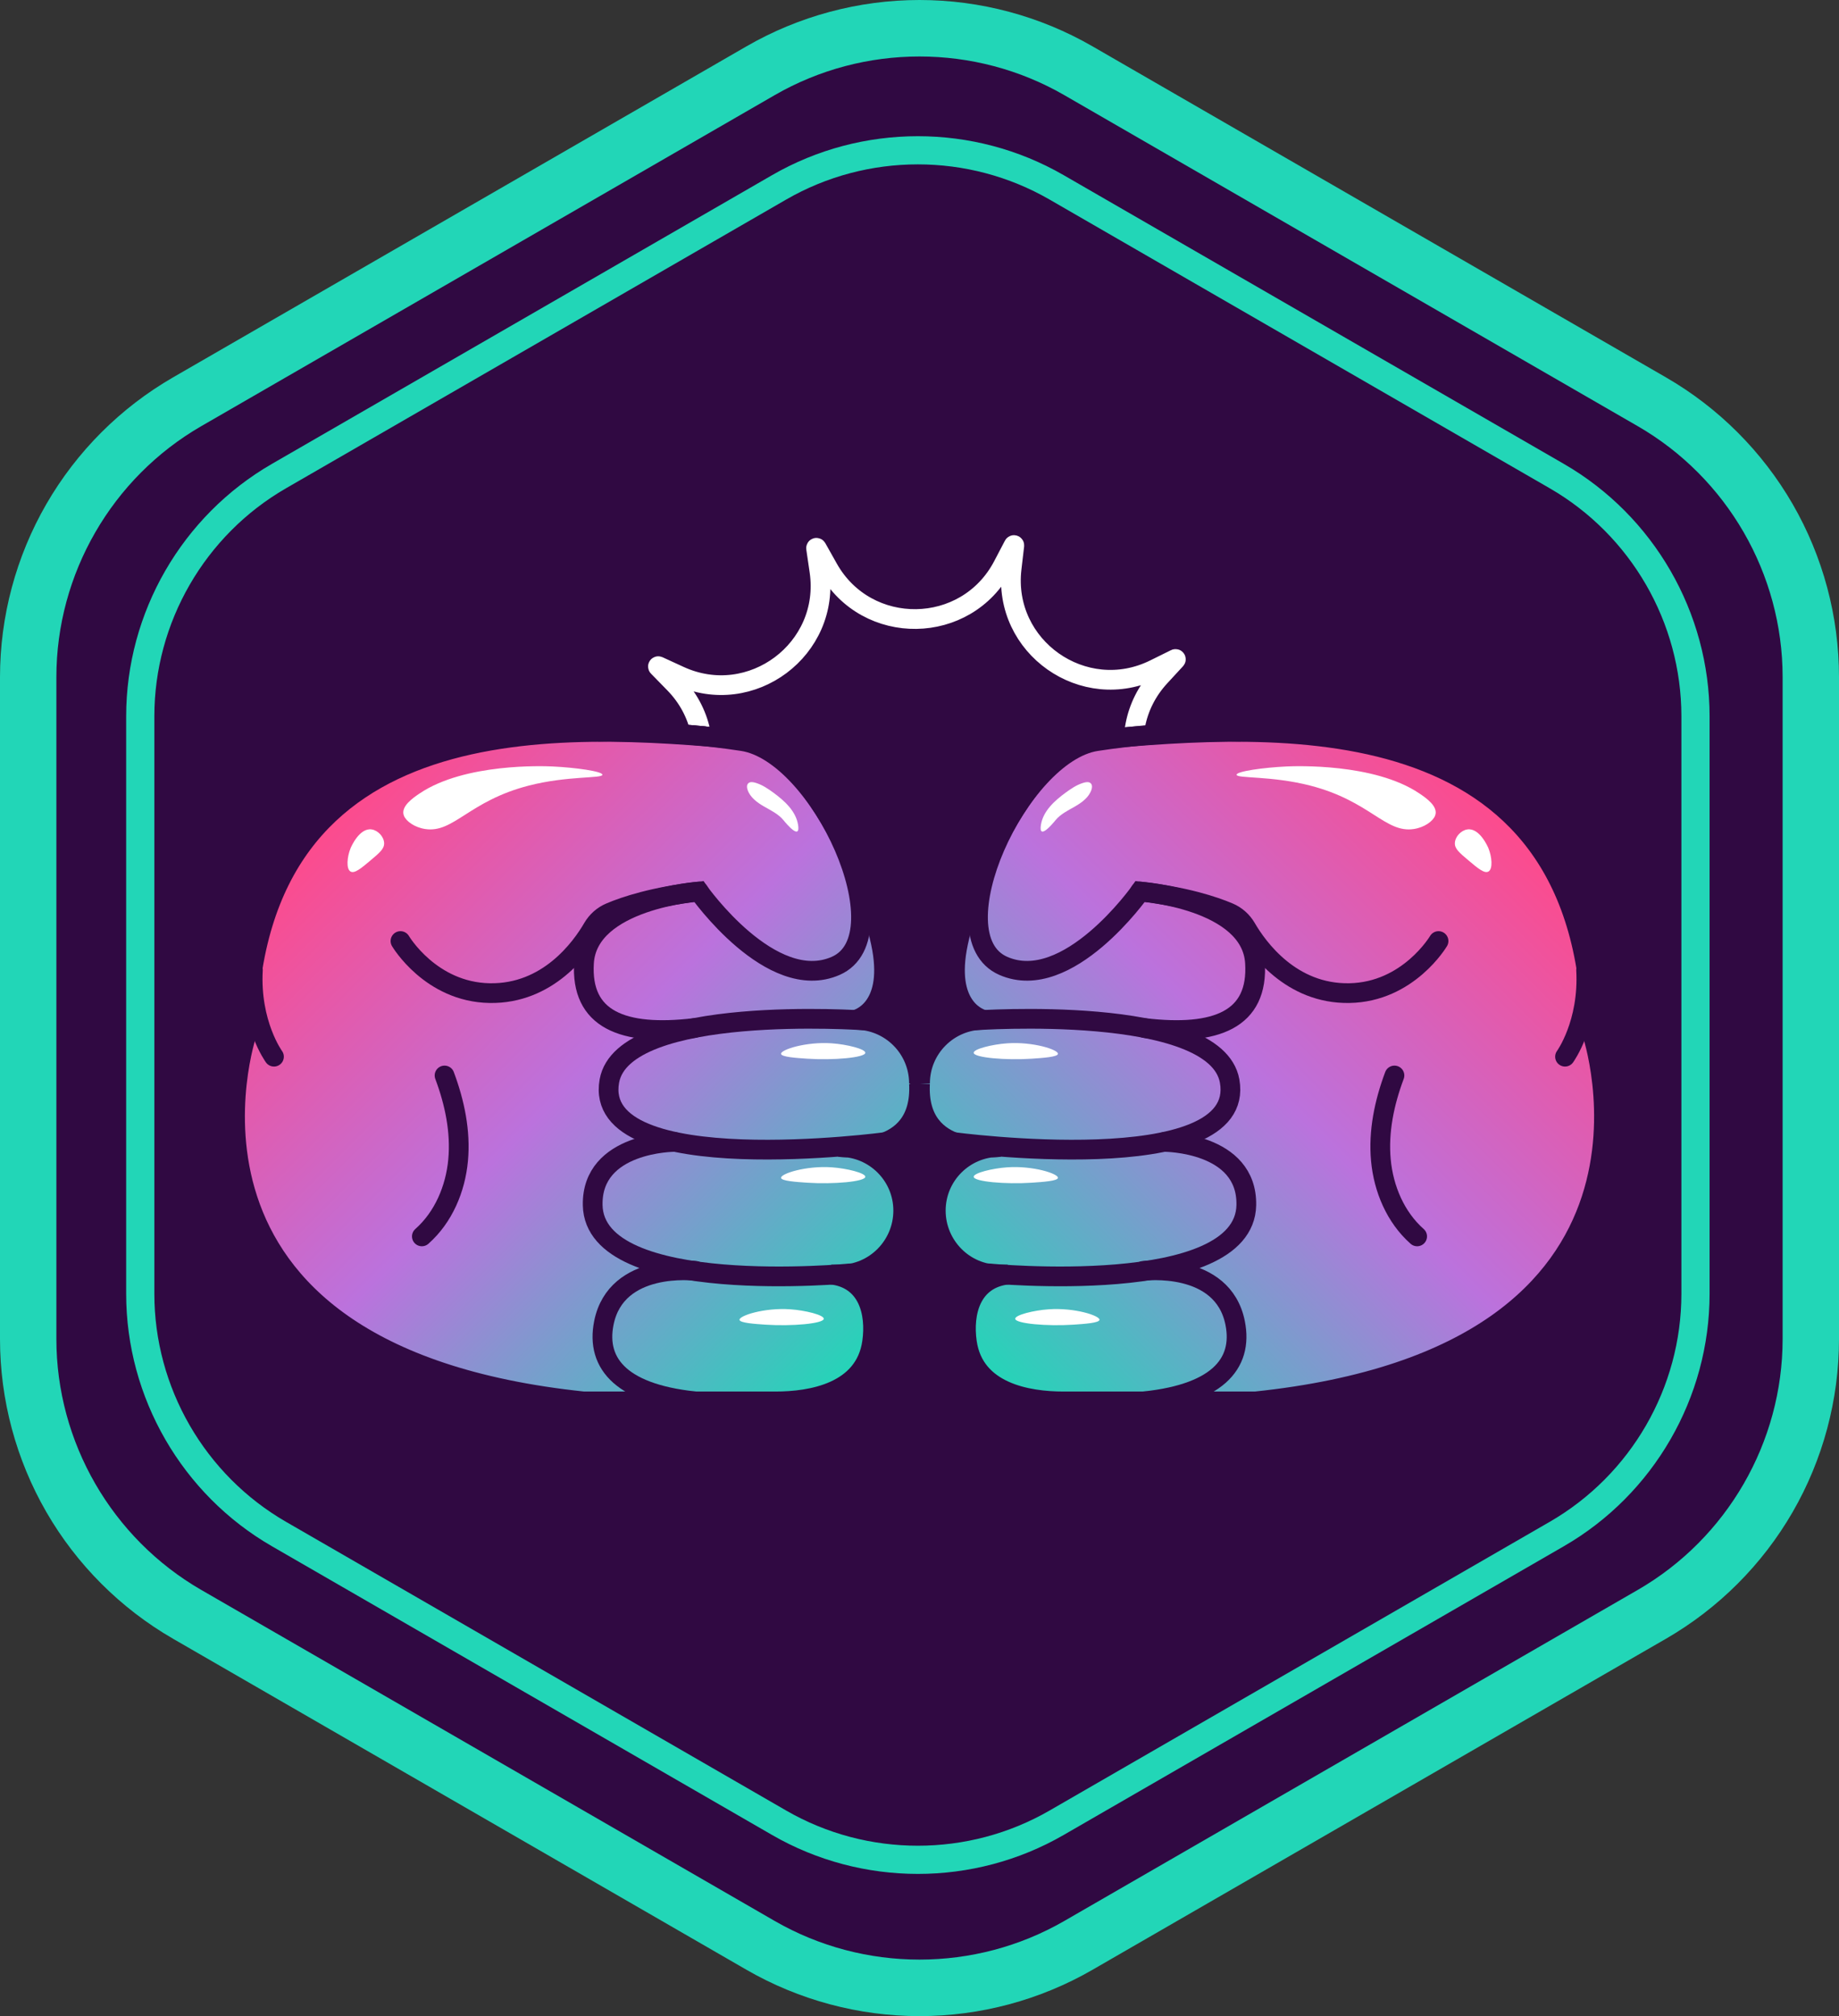 <?xml version="1.0" encoding="UTF-8"?>
<svg id="Layer_1" xmlns="http://www.w3.org/2000/svg" xmlns:xlink="http://www.w3.org/1999/xlink" viewBox="0 0 1305 1430.89">
  <rect x="0" y="0" width="1305" height="1430.89" fill="#333333" stroke="none"/>
  <defs>
    <style>
      .cls-1 {
        fill: url(#linear-gradient-3);
      }

      .cls-1, .cls-2, .cls-3, .cls-4, .cls-5 {
        stroke-miterlimit: 10;
        stroke-width: 14px;
      }

      .cls-1, .cls-2, .cls-4, .cls-5 {
        stroke: #300942;
        stroke-linecap: round;
      }

      .cls-2 {
        fill: url(#linear-gradient-2);
      }

      .cls-3 {
        stroke: #fff;
      }

      .cls-3, .cls-5 {
        fill: none;
      }

      .cls-4 {
        fill: url(#linear-gradient);
      }

      .cls-6 {
        fill: #300942;
      }

      .cls-7 {
        fill: #fff;
      }

      .cls-8 {
        fill: #22d6b7;
      }
    </style>
    <linearGradient id="linear-gradient" x1="-4391.78" y1="4640.08" x2="-3845.18" y2="4640.08" gradientTransform="translate(6621.16 400.88) rotate(45)" gradientUnits="userSpaceOnUse">
      <stop offset="0" stop-color="#fe4a8b"/>
      <stop offset=".47" stop-color="#bb72dd"/>
      <stop offset="1" stop-color="#22d6b7"/>
    </linearGradient>
    <linearGradient id="linear-gradient-2" x1="-4391.86" y1="4640.15" x2="-3845.25" y2="4640.15" xlink:href="#linear-gradient"/>
    <linearGradient id="linear-gradient-3" x1="-4360.59" y1="4608.89" x2="-3813.99" y2="4608.89" gradientTransform="translate(-5271.95 400.88) rotate(135) scale(1 -1)" xlink:href="#linear-gradient"/>
  </defs>
  <g>
    <g>
      <path class="cls-6" d="M20,480.54v469.81c0,80.61,43,155.09,112.81,195.4l406.87,234.91c69.81,40.3,155.82,40.3,225.63,0l406.87-234.91c69.81-40.3,112.81-114.79,112.81-195.4v-469.81c0-80.61-43-155.09-112.81-195.4L765.31,50.23c-69.81-40.3-155.82-40.3-225.63,0l-406.87,234.91c-69.81,40.3-112.81,114.79-112.81,195.4Z"/>
      <path class="cls-8" d="M652.5,1430.89c-43.06,0-85.53-11.38-122.81-32.91l-406.87-234.91c-37.29-21.53-68.38-52.62-89.91-89.91C11.38,1035.88,0,993.41,0,950.35v-469.81c0-43.06,11.38-85.53,32.91-122.81,21.53-37.29,52.62-68.38,89.91-89.91L529.69,32.91C566.97,11.38,609.44,0,652.5,0s85.53,11.38,122.81,32.91l406.87,234.91c37.29,21.53,68.38,52.62,89.91,89.91,21.53,37.29,32.91,79.76,32.91,122.81v469.81c0,43.06-11.38,85.53-32.91,122.81-21.53,37.29-52.62,68.38-89.91,89.91l-406.87,234.91c-37.29,21.53-79.76,32.91-122.81,32.91ZM652.5,40.09c-35.55,0-71.1,9.15-102.81,27.46l-406.87,234.91c-63.42,36.61-102.81,104.85-102.81,178.07v469.81c0,73.23,39.4,141.46,102.81,178.07l406.87,234.91c63.42,36.61,142.21,36.61,205.62,0l406.87-234.91c63.42-36.61,102.81-104.85,102.81-178.07v-469.81c0-73.23-39.39-141.46-102.81-178.07l-406.87-234.91c-31.71-18.31-67.26-27.46-102.81-27.46Z"/>
    </g>
    <path class="cls-8" d="M651.34,1329.96c-35.76,0-71.53-9.21-103.42-27.62l-354.97-204.94c-63.79-36.83-103.42-105.47-103.42-179.14v-409.89c0-73.66,39.63-142.3,103.42-179.14l354.97-204.94c63.79-36.83,143.05-36.83,206.85,0l354.97,204.94c63.79,36.83,103.42,105.47,103.42,179.14v409.89c0,73.66-39.63,142.3-103.42,179.14l-354.97,204.94c-31.9,18.42-67.66,27.62-103.42,27.62ZM651.34,116.66c-32.3,0-64.61,8.32-93.42,24.95l-354.97,204.94c-57.63,33.27-93.42,95.27-93.42,161.81v409.89c0,66.54,35.8,128.54,93.42,161.81l354.97,204.94c57.63,33.27,129.22,33.27,186.85,0l354.97-204.94c57.63-33.27,93.42-95.27,93.42-161.81v-409.89c0-66.54-35.8-128.54-93.42-161.81l-354.97-204.94c-28.81-16.63-61.12-24.95-93.42-24.95Z"/>
  </g>
  <path class="cls-3" d="M581.49,405.35l-2.39-16.3c-.04-.26.32-.38.45-.15l8.12,14.45c27.42,48.81,98.03,47.78,124.02-1.81l7.64-14.58c.12-.24.48-.12.45.14l-1.92,16.45c-6.48,55.61,51.24,96.29,101.43,71.47l14.79-7.31c.24-.12.46.18.28.38l-11.18,12.13c-37.95,41.17-15.17,108.02,40.02,117.46l16.32,2.79c.26.04.27.42,0,.47l-16.15,3.23c-54.9,10.97-75.77,78.44-36.66,118.49l11.58,11.86c.19.19-.03.5-.27.39l-14.97-6.88c-50.87-23.4-107.42,18.94-99.29,74.34l2.39,16.3c.04.26-.32.38-.45.15l-8.12-14.45c-27.42-48.81-98.03-47.78-124.02,1.81l-7.64,14.58c-.12.24-.48.12-.45-.14l1.92-16.45c6.48-55.61-51.24-96.29-101.43-71.47l-14.79,7.31c-.24.12-.46-.18-.28-.38l11.18-12.13c37.95-41.17,15.17-108.02-40.02-117.46l-16.32-2.79c-.26-.04-.27-.42,0-.47l16.15-3.23c54.9-10.97,75.77-78.44,36.66-118.49l-11.58-11.86c-.19-.19.03-.5.27-.39l14.97,6.88c50.87,23.4,107.42-18.94,99.29-74.34Z"/>
  <g>
    <g>
      <path class="cls-5" d="M470.63,902.99s-64.08-1.49-59.02,43.86c5.05,45.35,74.26,48.16,74.26,48.16"/>
      <path class="cls-4" d="M652.22,768.92h0c0-24.89-20.17-45.07-45.08-45.14-.02,0-.03-.02,0-.03,1.86-.46,26.36-7.32,18.89-50.27-7.76-44.63-53.21-144.57-98.7-148.57-126.23-11.08-347.63-28.3-351.9,207.92,0,0-78.25,228.57,238.73,261.77h46.1s65.63,0,65.63,0h24.76c24.96,0,63.21-6.24,68.31-42,3-21-3-45-29-48h6c24.96,0,45.08-20.49,45.08-45.41h0c0-24.93-20.24-45.14-45.2-45.14,0,0,59.28,8.83,56.38-45.14Z"/>
      <path class="cls-5" d="M284.29,667.88s21.32,36.26,63.36,36.96c41.27.69,64.8-31.95,73.11-46.25,2.83-4.87,7.13-8.71,12.31-10.91,10.55-4.48,30.89-11.3,62.96-14.94,0,0,51.35,72.89,97.16,52.74,48.51-21.34-10.96-150.98-66.11-159.45-55.16-8.47-101.85-6.73-101.85-6.73"/>
      <path class="cls-5" d="M478.78,810.45s-58.96,0-58.08,44.88c1.3,66.13,183.05,48.4,183.05,48.4"/>
      <path class="cls-5" d="M613.43,724.2s-171.07-12.14-180.9,43.05c-12.71,71.36,196.74,43.2,196.74,43.2"/>
      <path class="cls-5" d="M496.03,632.74s-78.64,5.53-81.49,50.45c-2.57,40.42,27.43,52.42,78.43,46.42"/>
      <path class="cls-5" d="M493.74,901.97s-56.32-7.04-65.12,36.96c-5.87,29.35,13.11,51.43,69.48,56.08"/>
    </g>
    <path class="cls-5" d="M315.56,763.29c7.18,19.16,11.51,39.72,9.63,60.09-1.87,20.37-10.4,40.57-25.73,54.12"/>
    <path class="cls-5" d="M194.52,749.96s-17.08-23.4-14.96-61.6"/>
    <path class="cls-7" d="M298.07,563.01c31.91-21.45,87.82-19.32,93.92-19.04,16.66.78,35.69,3.48,35.6,5.89-.1,2.74-24.73.62-52.26,7.7-42.52,10.94-53.3,33.87-73.47,30.82-7.51-1.14-13.6-5.47-15.15-9.52-2.45-6.41,6.32-12.48,11.36-15.86Z"/>
    <path class="cls-7" d="M248.93,601.87c-2.5,6.01-3.39,14.89,0,16.72,2.85,1.54,7.64-2.49,14.08-7.92,6.55-5.52,9.83-8.27,9.68-12.32-.16-4.5-4.34-8.99-8.8-9.68-8.72-1.35-14.65,12.46-14.96,13.2Z"/>
    <path class="cls-7" d="M590.31,740.46c-18.32-1.26-36.21,4.53-35.95,7.48.2,2.22,10.75,2.92,18.64,3.45,18.42,1.22,40.98-.72,41.16-4.19.14-2.68-13.11-6-23.85-6.74Z"/>
    <path class="cls-7" d="M590.31,828.47c-18.32-1.26-36.21,4.53-35.95,7.48.2,2.22,10.75,2.92,18.64,3.45,18.42,1.22,40.98-.72,41.16-4.19.14-2.68-13.11-6-23.85-6.74Z"/>
    <path class="cls-7" d="M560.82,929.23c-18.32-1.26-36.21,4.53-35.95,7.48.2,2.22,10.75,2.92,18.64,3.45,18.42,1.22,40.98-.72,41.16-4.19.14-2.68-13.11-6-23.85-6.74Z"/>
    <path class="cls-7" d="M536.9,555.76c4.35,1.41,8.24,4.04,11.95,6.75,7.94,5.81,15.96,13.06,17.57,22.77,1.91,11.47-8.08-.39-10.31-3.14-3.56-4.39-9.04-7-13.85-9.77-4.93-2.83-9.89-6.49-11.68-11.89-.5-1.52-.65-3.39.48-4.52,1.14-1.14,3.01-.98,4.57-.57.42.11.84.23,1.26.37Z"/>
  </g>
  <g>
    <g>
      <g>
        <path class="cls-5" d="M470.52,902.99s-64.08-1.49-59.02,43.86c5.05,45.35,74.26,48.16,74.26,48.16"/>
        <path class="cls-2" d="M652.12,768.92h0c0-24.89-20.17-45.07-45.08-45.14-.02,0-.03-.02,0-.03,1.86-.46,26.36-7.32,18.89-50.27-7.76-44.63-53.21-144.57-98.7-148.57-126.23-11.08-347.63-28.3-351.9,207.92,0,0-78.25,228.57,238.73,261.77h46.1s65.63,0,65.63,0h24.76c24.96,0,63.21-6.24,68.31-42,3-21-3-45-29-48h6c24.96,0,45.08-20.49,45.08-45.41h0c0-24.93-20.24-45.14-45.2-45.14,0,0,59.28,8.83,56.38-45.14Z"/>
        <path class="cls-5" d="M284.18,667.88s21.32,36.26,63.36,36.96c41.27.69,64.8-31.95,73.11-46.25,2.83-4.87,7.13-8.71,12.31-10.91,10.55-4.48,30.89-11.3,62.96-14.94,0,0,51.35,72.89,97.16,52.74,48.51-21.34-10.96-150.98-66.11-159.45-55.16-8.47-101.85-6.73-101.85-6.73"/>
        <path class="cls-5" d="M478.67,810.45s-58.96,0-58.08,44.88c1.3,66.13,183.05,48.4,183.05,48.4"/>
        <path class="cls-5" d="M613.32,724.2s-171.07-12.14-180.9,43.05c-12.71,71.36,196.74,43.2,196.74,43.2"/>
        <path class="cls-5" d="M495.92,632.74s-78.64,5.53-81.49,50.45c-2.57,40.42,27.43,52.42,78.43,46.42"/>
        <path class="cls-5" d="M493.63,901.97s-56.32-7.04-65.12,36.96c-5.87,29.35,13.11,51.43,69.48,56.08"/>
      </g>
      <path class="cls-5" d="M315.46,763.29c7.18,19.16,11.51,39.72,9.63,60.09-1.87,20.37-10.4,40.57-25.73,54.12"/>
      <path class="cls-5" d="M194.42,749.96s-17.08-23.4-14.96-61.6"/>
      <path class="cls-7" d="M297.96,563.01c31.91-21.45,87.82-19.32,93.92-19.04,16.66.78,35.69,3.48,35.6,5.89-.1,2.74-24.73.62-52.26,7.7-42.52,10.94-53.3,33.87-73.47,30.82-7.51-1.14-13.6-5.47-15.15-9.52-2.45-6.41,6.32-12.48,11.36-15.86Z"/>
      <path class="cls-7" d="M248.83,601.87c-2.5,6.01-3.39,14.89,0,16.72,2.85,1.54,7.64-2.49,14.08-7.92,6.55-5.52,9.83-8.27,9.68-12.32-.16-4.5-4.34-8.99-8.8-9.68-8.72-1.35-14.65,12.46-14.96,13.2Z"/>
      <path class="cls-7" d="M590.2,740.46c-18.32-1.26-36.21,4.53-35.95,7.48.2,2.22,10.75,2.92,18.64,3.45,18.42,1.22,40.98-.72,41.16-4.19.14-2.68-13.11-6-23.85-6.74Z"/>
      <path class="cls-7" d="M590.2,828.47c-18.32-1.26-36.21,4.53-35.95,7.48.2,2.22,10.75,2.92,18.64,3.45,18.42,1.22,40.98-.72,41.16-4.19.14-2.68-13.11-6-23.85-6.74Z"/>
      <path class="cls-7" d="M560.72,929.23c-18.32-1.26-36.21,4.53-35.95,7.48.2,2.22,10.75,2.92,18.64,3.45,18.42,1.22,40.98-.72,41.16-4.19.14-2.68-13.11-6-23.85-6.74Z"/>
      <path class="cls-7" d="M536.79,555.76c4.35,1.41,8.24,4.04,11.95,6.75,7.94,5.81,15.96,13.06,17.57,22.77,1.91,11.47-8.08-.39-10.31-3.14-3.56-4.39-9.04-7-13.85-9.77-4.93-2.83-9.89-6.49-11.68-11.89-.5-1.52-.65-3.39.48-4.52,1.14-1.14,3.01-.98,4.57-.57.42.11.84.23,1.26.37Z"/>
    </g>
    <g>
      <g>
        <path class="cls-5" d="M834.48,902.99s64.08-1.49,59.02,43.86c-5.05,45.35-74.26,48.16-74.26,48.16"/>
        <path class="cls-1" d="M652.88,768.92h0c0-24.89,20.17-45.07,45.08-45.14.02,0,.03-.02,0-.03-1.86-.46-26.36-7.32-18.89-50.27,7.76-44.63,53.21-144.57,98.7-148.57,126.23-11.08,347.63-28.3,351.9,207.92,0,0,78.25,228.57-238.73,261.77h-46.1s-65.63,0-65.63,0h-24.76c-24.96,0-63.21-6.24-68.31-42-3-21,3-45,29-48h-6c-24.96,0-45.08-20.49-45.08-45.41h0c0-24.93,20.24-45.14,45.2-45.14,0,0-59.28,8.83-56.38-45.14Z"/>
        <path class="cls-5" d="M1020.82,667.88s-21.32,36.26-63.36,36.96c-41.27.69-64.8-31.95-73.11-46.25-2.83-4.87-7.13-8.71-12.31-10.91-10.55-4.48-30.89-11.3-62.96-14.94,0,0-51.35,72.89-97.16,52.74-48.51-21.34,10.96-150.98,66.11-159.45,55.16-8.47,101.85-6.73,101.85-6.73"/>
        <path class="cls-5" d="M826.33,810.45s58.96,0,58.08,44.88c-1.3,66.13-183.05,48.4-183.05,48.4"/>
        <path class="cls-5" d="M691.68,724.2s171.07-12.14,180.9,43.05c12.71,71.36-196.74,43.2-196.74,43.2"/>
        <path class="cls-5" d="M809.08,632.74s78.64,5.53,81.49,50.45c2.57,40.42-27.43,52.42-78.43,46.42"/>
        <path class="cls-5" d="M811.37,901.97s56.32-7.04,65.12,36.96c5.87,29.35-13.11,51.43-69.48,56.08"/>
      </g>
      <path class="cls-5" d="M989.54,763.29c-7.18,19.16-11.51,39.72-9.63,60.09,1.87,20.37,10.4,40.57,25.73,54.12"/>
      <path class="cls-5" d="M1110.58,749.96s17.08-23.4,14.96-61.6"/>
      <path class="cls-7" d="M1007.04,563.01c-31.91-21.45-87.82-19.32-93.92-19.04-16.66.78-35.69,3.48-35.6,5.89.1,2.74,24.73.62,52.26,7.7,42.52,10.94,53.3,33.87,73.47,30.82,7.51-1.14,13.6-5.47,15.15-9.52,2.45-6.41-6.32-12.48-11.36-15.86Z"/>
      <path class="cls-7" d="M1056.17,601.87c2.5,6.01,3.39,14.89,0,16.72-2.85,1.54-7.64-2.49-14.08-7.92-6.55-5.52-9.83-8.27-9.68-12.32.16-4.5,4.34-8.99,8.8-9.68,8.72-1.35,14.65,12.46,14.96,13.2Z"/>
      <path class="cls-7" d="M714.8,740.46c18.32-1.26,36.21,4.53,35.95,7.48-.2,2.22-10.75,2.92-18.64,3.45-18.42,1.22-40.98-.72-41.16-4.19-.14-2.68,13.11-6,23.85-6.74Z"/>
      <path class="cls-7" d="M714.8,828.47c18.32-1.26,36.21,4.53,35.95,7.48-.2,2.22-10.75,2.92-18.64,3.45-18.42,1.22-40.98-.72-41.16-4.19-.14-2.68,13.11-6,23.85-6.74Z"/>
      <path class="cls-7" d="M744.28,929.23c18.32-1.26,36.21,4.53,35.95,7.48-.2,2.22-10.75,2.92-18.64,3.45-18.42,1.22-40.98-.72-41.16-4.19-.14-2.68,13.11-6,23.85-6.74Z"/>
      <path class="cls-7" d="M768.21,555.76c-4.35,1.41-8.24,4.04-11.95,6.75-7.94,5.81-15.96,13.06-17.57,22.77-1.91,11.47,8.08-.39,10.31-3.14,3.56-4.39,9.04-7,13.85-9.77,4.93-2.83,9.89-6.49,11.68-11.89.5-1.52.65-3.39-.48-4.52-1.14-1.14-3.01-.98-4.57-.57-.42.11-.84.23-1.26.37Z"/>
    </g>
  </g>
</svg>